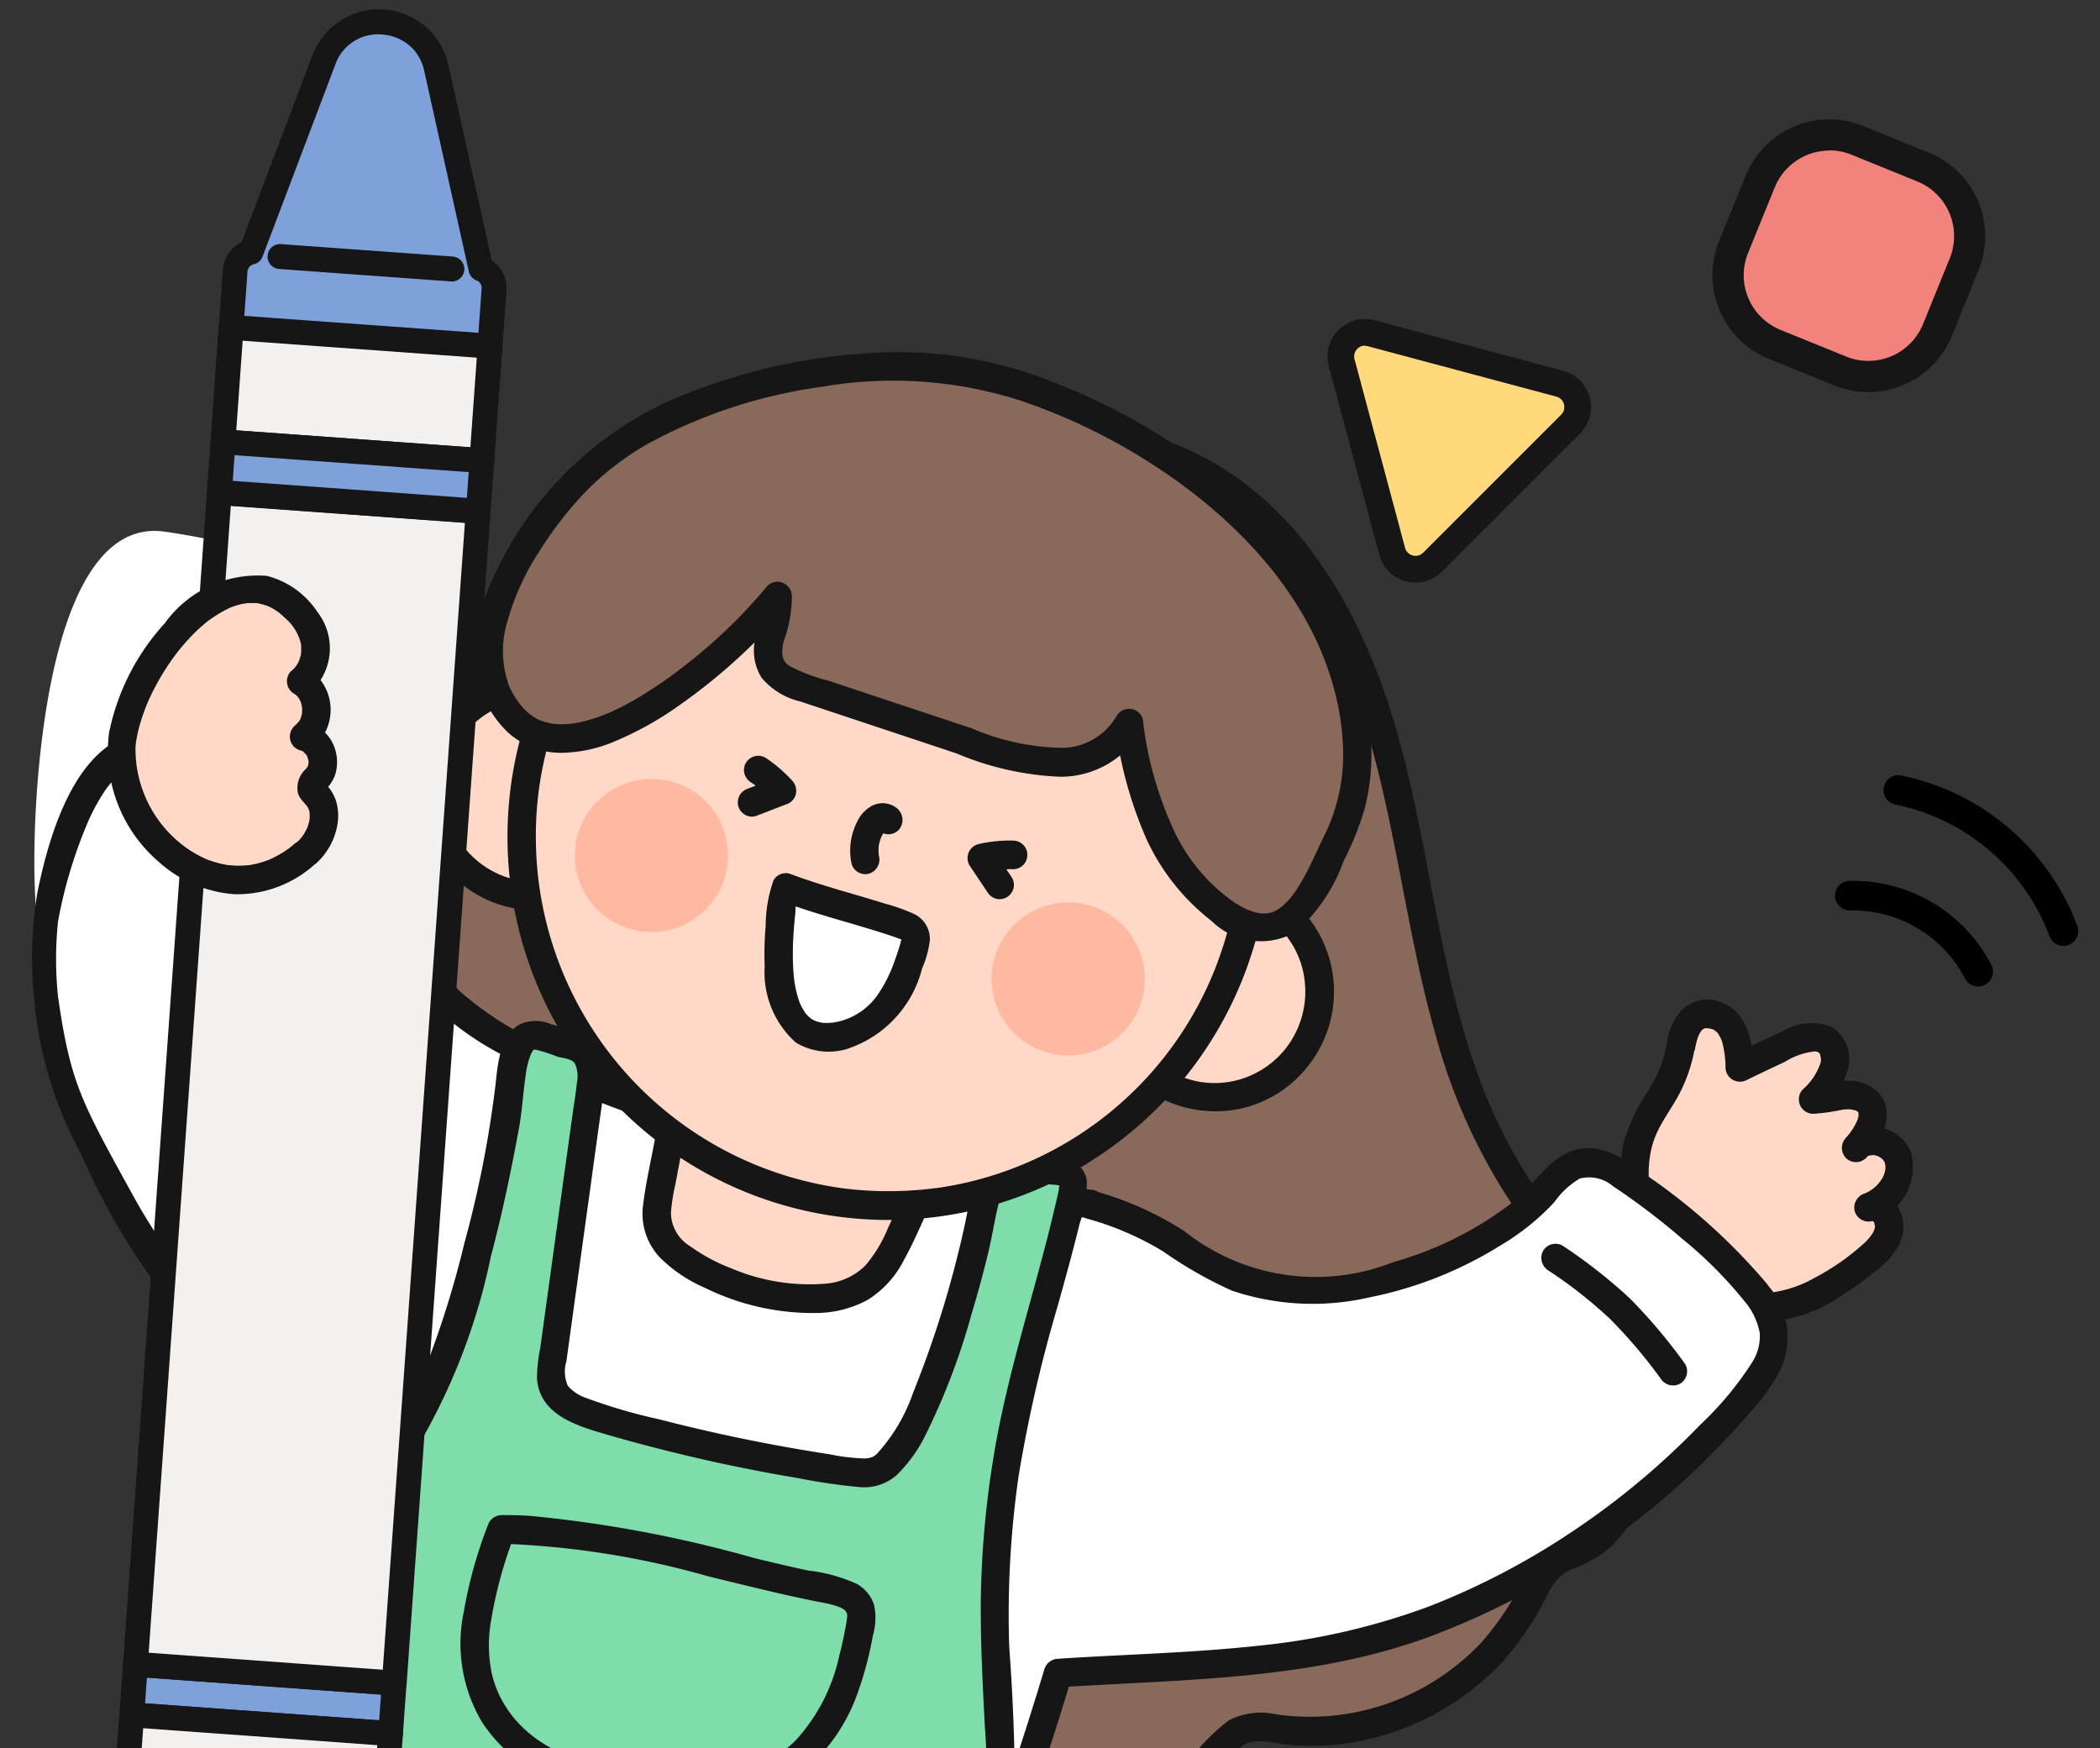 <svg xmlns="http://www.w3.org/2000/svg" xmlns:xlink="http://www.w3.org/1999/xlink" width="70.863" height="59" viewBox="0 0 70.863 59">
  <rect x="0" y="0" width="70.863" height="59" fill="#333333" stroke="none"/>
  <defs>
    <clipPath id="clip-path">
      <rect id="사각형_1076" data-name="사각형 1076" width="65.849" height="59" fill="#fff" stroke="#707070" stroke-width="1"/>
    </clipPath>
  </defs>
  <g id="img" transform="translate(9.001 -2.942)">
    <g id="마스크_그룹_116" data-name="마스크 그룹 116" transform="translate(-9.001 2.942)" clip-path="url(#clip-path)">
      <g id="그룹_1300" data-name="그룹 1300" transform="translate(-11.267 0.318)">
        <path id="패스_2395" data-name="패스 2395" d="M893.149,73.25c3.208.527,5.806,3.054,7.305,5.956s2.085,6.179,2.707,9.389,1.33,6.481,3.028,9.271c1.3,2.132,3.151,3.939,4.073,6.261s.469,5.531-1.814,6.518a4.463,4.463,0,0,0-.655.3,3.242,3.242,0,0,0-.956,1.346,8.357,8.357,0,0,1-8.284,4.342,2.639,2.639,0,0,0-1.457.04,3.112,3.112,0,0,0-.854.763c-1.531,1.6-4.018,1.75-6.213,1.5a24.227,24.227,0,0,1-12.636-5.3,22.332,22.332,0,0,1-7.4-11.537,33.953,33.953,0,0,1-.743-9.991,32.547,32.547,0,0,1,1-7.3,20.27,20.27,0,0,1,5.048-8.721" transform="translate(-844.002 -58.584)" fill="#896959"/>
        <path id="패스_2396" data-name="패스 2396" d="M892,72.716c3.658.617,6.274,3.741,7.623,7.036,1.63,3.983,1.9,8.343,3.076,12.456a19.442,19.442,0,0,0,2.6,5.735,34.181,34.181,0,0,1,3.351,5.007,5.857,5.857,0,0,1,.248,4.409,3.344,3.344,0,0,1-1.124,1.541c-.367.258-.789.364-1.173.584a2.619,2.619,0,0,0-.956,1.09,9.408,9.408,0,0,1-1.425,2.137,8.061,8.061,0,0,1-1.982,1.524,7.936,7.936,0,0,1-4.936.88,2.363,2.363,0,0,0-1.591.206,7.077,7.077,0,0,0-1.017.96,4.775,4.775,0,0,1-2.255,1.091,13.426,13.426,0,0,1-5.458-.244,23.536,23.536,0,0,1-10.657-5.161,21.969,21.969,0,0,1-6.4-9.377c-1.456-4.222-1.437-8.809-1.11-13.215a25.987,25.987,0,0,1,1.217-6.525,19.943,19.943,0,0,1,2.748-5.259,19.376,19.376,0,0,1,1.838-2.159c.434-.443-.244-1.127-.68-.683a21.084,21.084,0,0,0-5.665,11.134,45.276,45.276,0,0,0-.578,7.023,33.691,33.691,0,0,0,.529,7.048,22.608,22.608,0,0,0,5.434,10.75A23.961,23.961,0,0,0,883.87,117.3a23.307,23.307,0,0,0,6.025,1.2,7.528,7.528,0,0,0,5.3-1.376,10.878,10.878,0,0,1,1-.963c.4-.253.968-.086,1.406-.034a8.2,8.2,0,0,0,2.673-.136,8.988,8.988,0,0,0,4.671-2.641,10.153,10.153,0,0,0,1.514-2.254,2.688,2.688,0,0,1,.345-.541,1.42,1.42,0,0,1,.569-.365,4.321,4.321,0,0,0,1.158-.659,5.243,5.243,0,0,0,1.635-4.3,9.659,9.659,0,0,0-2.088-5.108c-.6-.844-1.246-1.654-1.84-2.5a16.8,16.8,0,0,1-1.579-2.762c-1.789-3.99-2.045-8.452-3.194-12.632-1.049-3.817-3.029-7.686-6.673-9.573a8.662,8.662,0,0,0-2.534-.862.5.5,0,0,0-.591.338.488.488,0,0,0,.336.594" transform="translate(-842.983 -57.584)" fill="#161616"/>
        <path id="패스_2397" data-name="패스 2397" d="M821.345,268.063q-3.884,8.16-7.05,16.64a.9.9,0,0,0-.064.671.881.881,0,0,0,.553.385q2.689.952,5.455,1.662a.776.776,0,0,0,.519.011.786.786,0,0,0,.316-.37l9.221-17.072" transform="translate(-806.615 -190.65)" fill="#ffd8c7"/>
        <path id="패스_2398" data-name="패스 2398" d="M819.924,266.81q-1.959,4.116-3.737,8.314c-1.183,2.8-2.345,5.615-3.374,8.474a1.2,1.2,0,0,0,.056,1.107,1.655,1.655,0,0,0,.891.549q1.088.383,2.188.726,1.082.337,2.174.637c.358.1.717.205,1.08.284a1.039,1.039,0,0,0,1.056-.272,5.141,5.141,0,0,0,.567-.968l.552-1.023,1.105-2.046,2.229-4.127,4.439-8.219.553-1.023c.3-.547-.534-1.035-.829-.488l-4.267,7.9-4.267,7.9-.534.988c-.078.143-.156.286-.236.427.015-.027-.05.037-.012.026.015,0-.057,0-.066,0-.348-.06-.7-.178-1.037-.271s-.7-.195-1.053-.3q-1.051-.305-2.09-.646-.52-.171-1.036-.35c-.158-.055-.325-.1-.479-.17l-.1-.053c-.033-.018-.044-.048-.035-.017-.03-.1.056-.262.088-.35.062-.171.127-.34.192-.511q.193-.511.387-1.02.389-1.019.79-2.034.8-2.03,1.644-4.042,1.677-4,3.524-7.931.232-.494.466-.986a.5.5,0,0,0-.172-.661.483.483,0,0,0-.657.173" transform="translate(-805.608 -189.64)" fill="#161616"/>
        <path id="패스_2399" data-name="패스 2399" d="M854.716,68.956c-.018-.182.176-.307.349-.362a2.157,2.157,0,0,1,2.38.877,2.442,2.442,0,0,1-.009,2.587,2.733,2.733,0,0,1-2.306,1.22" transform="translate(-834.167 -55.367)" fill="#ffd8c7"/>
        <path id="패스_2400" data-name="패스 2400" d="M854.178,67.951c0,.024-.052.1-.043.123,0-.012.085-.034.094-.036.054-.015.109-.029.165-.039a.556.556,0,0,1,.123-.013,1.516,1.516,0,0,1,.622.081,1.679,1.679,0,0,1,.938.748,1.979,1.979,0,0,1-.517,2.481,2.332,2.332,0,0,1-1.449.494.484.484,0,0,0,0,.966,3.133,3.133,0,0,0,3.1-2.408,2.894,2.894,0,0,0-.351-2.1,2.683,2.683,0,0,0-1.6-1.151c-.681-.169-2.026-.115-2.04.854a.48.48,0,0,0,.96,0" transform="translate(-833.15 -54.363)" fill="#161616"/>
        <path id="패스_2401" data-name="패스 2401" d="M805.5,320.517a2.2,2.2,0,0,0-.054-2.02,3.169,3.169,0,0,0-1.693-.908A3.921,3.921,0,0,1,802,316.78a6.325,6.325,0,0,1-.926-1.579,1.692,1.692,0,0,0-1.4-1.031,1.669,1.669,0,0,0-1.075.6c-.42.444-.75.972-1.2,1.383-1.069.974-2.886.6-4.185,1.1-.639.246-1.241.729-1.173,1.352.087.807,1.166,1.283,2.078,1.558a65.206,65.206,0,0,0,7.626,1.8c1.074.186,2.322.306,3.047-.322a2.853,2.853,0,0,0,.712-1.131" transform="translate(-791.551 -221.905)" fill="#fff"/>
        <path id="패스_2402" data-name="패스 2402" d="M804.946,319.635a3.128,3.128,0,0,0,.153-1.859,2.136,2.136,0,0,0-1.191-1.285,14.868,14.868,0,0,0-1.714-.578A2.035,2.035,0,0,1,801,315a11.506,11.506,0,0,0-.873-1.554,1.83,1.83,0,0,0-1.6-.756,2.546,2.546,0,0,0-1.568,1.049,5.262,5.262,0,0,1-1.2,1.263,3.815,3.815,0,0,1-1.332.382c-.549.071-1.1.1-1.649.2-1.059.194-2.484.925-2.208,2.232.234,1.109,1.61,1.566,2.547,1.846q2.046.611,4.13,1.087a41.031,41.031,0,0,0,4.1.784,5.015,5.015,0,0,0,1.744-.043,2.332,2.332,0,0,0,1.4-.959,3.986,3.986,0,0,0,.454-.9.481.481,0,1,0-.926-.257,1.916,1.916,0,0,1-.8,1.054,2.676,2.676,0,0,1-1.333.187,12.429,12.429,0,0,1-1.6-.227q-.973-.178-1.94-.386-1.917-.412-3.807-.938c-.573-.159-1.154-.311-1.715-.513a3.044,3.044,0,0,1-1.117-.633,1.172,1.172,0,0,1-.1-.111c.039.052-.024-.044-.033-.06a.485.485,0,0,1-.068-.171.5.5,0,0,1,.015-.2.7.7,0,0,1,.093-.18,2.011,2.011,0,0,1,1.129-.622c.914-.226,1.913-.158,2.848-.46a3.13,3.13,0,0,0,1.335-.835c.4-.421.712-.923,1.137-1.321a.776.776,0,0,1,1.083-.159,2.989,2.989,0,0,1,.773,1.168,3.492,3.492,0,0,0,.97,1.335,4.473,4.473,0,0,0,1.545.68,4.278,4.278,0,0,1,1.364.544,1.051,1.051,0,0,1,.417,1.094,3.144,3.144,0,0,1-.187.747.481.481,0,1,0,.926.257" transform="translate(-790.536 -220.895)" fill="#161616"/>
        <path id="패스_2403" data-name="패스 2403" d="M802.96,316.356a2.816,2.816,0,0,0-.49-1.608,1.924,1.924,0,0,0-1.191-.918,1.277,1.277,0,0,0-1.4.585,1.507,1.507,0,0,0,.009,1.348c.457,1,1.671,1.088,2.615,1.2l.842.1a3.236,3.236,0,0,1,.711.121.491.491,0,0,1,.295.218.43.43,0,0,1-.01.346.374.374,0,0,1-.342.177.864.864,0,0,1-.49-.155,2.528,2.528,0,0,1-.727-1.225.493.493,0,0,0-.591-.338.488.488,0,0,0-.336.594c.351.957.855,1.961,1.98,2.08a1.328,1.328,0,0,0,1.335-1.982,1.672,1.672,0,0,0-1.284-.737c-.561-.081-1.126-.132-1.689-.2a2.647,2.647,0,0,1-1.2-.334.476.476,0,0,1-.09-.071s-.107-.116-.058-.055a.912.912,0,0,1-.057-.085s-.074-.143-.042-.069a.925.925,0,0,1-.067-.246c.012.093,0-.068,0-.07q.007-.09,0-.016a.776.776,0,0,1,.022-.093c0-.014.036-.082.005-.016q.047-.07,0-.02a.721.721,0,0,1,.067-.07,1.142,1.142,0,0,1,.131-.047.626.626,0,0,1,.506.2,1.931,1.931,0,0,1,.579,1.39.48.48,0,1,0,.96,0" transform="translate(-796.786 -221.657)" fill="#161616"/>
        <path id="패스_2404" data-name="패스 2404" d="M898.177,286.107q-.647,9.024-2.074,17.968a.893.893,0,0,1-.275.615.876.876,0,0,1-.67.058q-2.8-.514-5.556-1.276a.782.782,0,0,1-.456-.25.792.792,0,0,1-.092-.479q.2-9.713.4-19.425" transform="translate(-857.511 -200.991)" fill="#ffd8c7"/>
        <path id="패스_2405" data-name="패스 2405" d="M896.664,285.125q-.317,4.412-.82,8.809t-1.194,8.755c-.024.149-.042.3-.076.449a.93.93,0,0,1-.049.163c.013-.022-.035.044-.029.042l0-.023a.891.891,0,0,1-.247-.02c-.193-.032-.384-.071-.576-.109q-1.055-.2-2.1-.442-1.066-.243-2.124-.522l-.491-.131a2.308,2.308,0,0,1-.429-.125c-.029-.016-.041-.041-.035-.028s0-.075,0-.089c0-.178.006-.358.01-.536q.093-4.475.185-8.95.092-4.456.184-8.91.011-.562.023-1.124a.48.48,0,0,0-.96,0q-.1,4.655-.193,9.311t-.192,9.311a7.2,7.2,0,0,0,0,1.118,1.007,1.007,0,0,0,.712.826c.335.123.694.2,1.039.287q.548.144,1.1.278,1.1.268,2.21.5.555.114,1.111.219a2.166,2.166,0,0,0,1.086.049c.76-.256.753-1.217.855-1.876q.178-1.142.342-2.286.33-2.293.611-4.592.56-4.589.916-9.2.045-.576.086-1.152a.486.486,0,0,0-.48-.483.491.491,0,0,0-.48.483" transform="translate(-856.479 -200.009)" fill="#161616"/>
        <path id="패스_2406" data-name="패스 2406" d="M886.959,344.517A2.187,2.187,0,0,1,888,342.79a3.152,3.152,0,0,1,1.917.055,3.916,3.916,0,0,0,1.922.172,6.264,6.264,0,0,0,1.582-.91,1.382,1.382,0,0,1,2.362.863c.147.595.173,1.218.363,1.8.449,1.379,2.211,1.961,3.092,3.042.434.533.719,1.252.353,1.759-.474.658-1.645.533-2.572.317a65.1,65.1,0,0,1-7.512-2.236c-1.025-.373-2.168-.891-2.488-1.8a2.878,2.878,0,0,1-.061-1.337" transform="translate(-856.055 -240.599)" fill="#fff"/>
        <path id="패스_2407" data-name="패스 2407" d="M886.411,343.632a2.342,2.342,0,0,1,.534-1.255.9.9,0,0,1,.507-.231,2.345,2.345,0,0,1,.777.029,17.516,17.516,0,0,0,1.863.37,2.835,2.835,0,0,0,1.741-.482,5.477,5.477,0,0,1,1.351-.8.751.751,0,0,1,.993.414,6.766,6.766,0,0,1,.354,1.634,3.278,3.278,0,0,0,.574,1.4,5.336,5.336,0,0,0,1.043,1c.179.138.363.269.546.4.154.111.381.275.486.358a3.409,3.409,0,0,1,.907.974,1.255,1.255,0,0,1,.181.589.455.455,0,0,1-.174.346c.021-.016-.067.041-.087.053s-.042.023-.063.033c.009,0,.056-.022,0,0a1.608,1.608,0,0,1-.317.084c.057-.01-.066.008-.084.009-.055,0-.11.007-.165.008-.124,0-.247,0-.371-.01a9.6,9.6,0,0,1-1.51-.3q-1.868-.456-3.707-1.02c-1.188-.365-2.38-.745-3.536-1.2a5.3,5.3,0,0,1-1.239-.656,1.431,1.431,0,0,1-.62-.952,2.7,2.7,0,0,1,.012-.795.5.5,0,0,0-.335-.594.484.484,0,0,0-.591.338,2.608,2.608,0,0,0,1.388,3.06,9.254,9.254,0,0,0,1.57.7q.993.36,2,.689,1.992.651,4.023,1.173c.628.161,1.26.337,1.9.445a4.05,4.05,0,0,0,1.676.009,1.523,1.523,0,0,0,1.153-1.093,2.183,2.183,0,0,0-.488-1.723,13.592,13.592,0,0,0-2.284-1.933,4.252,4.252,0,0,1-.5-.494,2.017,2.017,0,0,1-.147-.209c-.031-.05-.06-.1-.087-.153l-.034-.068c-.005-.01-.044-.106-.022-.048a15.412,15.412,0,0,1-.4-1.9,2,2,0,0,0-1.081-1.457,2.192,2.192,0,0,0-1.878.242,9.234,9.234,0,0,1-1.453.888,3.422,3.422,0,0,1-1.893-.16,3.576,3.576,0,0,0-2.006-.054,2.088,2.088,0,0,0-1.2,1.242,3.9,3.9,0,0,0-.246.847.5.5,0,0,0,.336.594.484.484,0,0,0,.591-.338" transform="translate(-855.044 -239.585)" fill="#161616"/>
        <path id="패스_2408" data-name="패스 2408" d="M908.958,349.32a1.927,1.927,0,0,1,.942-.837,1.042,1.042,0,0,1,.516-.111.526.526,0,0,1,.347.183.258.258,0,0,1,.013.22.621.621,0,0,1-.324.334,1.751,1.751,0,0,1-1.306-.171c-.482-.2-.956-.413-1.434-.618a1.979,1.979,0,0,0-1.706-.16,1.37,1.37,0,0,0-.724,1.166,1.353,1.353,0,0,0,.651,1.16,1.822,1.822,0,0,0,1.444.195,4.053,4.053,0,0,0,1.489-.916.482.482,0,0,0-.679-.683,3.1,3.1,0,0,1-1.129.684.772.772,0,0,1-.768-.234c.05.066-.034-.069-.033-.068.01.023.018.063-.006-.026-.034-.127-.012.048-.01-.083,0-.1,0-.054,0-.031a.4.4,0,0,1,.25-.327,1.079,1.079,0,0,1,.508.072c.259.088.508.209.759.318.955.413,2.144,1.117,3.18.559a1.542,1.542,0,0,0,.81-1.174,1.236,1.236,0,0,0-.706-1.2,1.853,1.853,0,0,0-1.686.111,2.786,2.786,0,0,0-1.227,1.153.5.5,0,0,0,.172.661.484.484,0,0,0,.657-.173" transform="translate(-868.545 -244.441)" fill="#161616"/>
        <path id="패스_2409" data-name="패스 2409" d="M999.586,134.061a1.489,1.489,0,0,1,.453-.965.885.885,0,0,1,1.221.294,2.686,2.686,0,0,1,.308,1.374q.827-.4,1.66-.786c.418-.192.926-.376,1.279-.123a.9.9,0,0,1,.207,1.036,3,3,0,0,1-.679.956,8.263,8.263,0,0,0,1.035-.144.909.909,0,0,1,.906.335c.259.444-.125,1.026-.483,1.441a.889.889,0,0,1,1.466.479,1.508,1.508,0,0,1-1.04,1.53c.41-.159.784.339.695.774a1.97,1.97,0,0,1-.805,1.043,6.485,6.485,0,0,1-3.24,1.56c-2.98.291-5.717-3.606-4.023-6.471a5.629,5.629,0,0,0,1.041-2.333" transform="translate(-931.595 -99.058)" fill="#ffd8c7"/>
        <path id="패스_2410" data-name="패스 2410" d="M999.036,133.175a3.5,3.5,0,0,1,.093-.4.844.844,0,0,1,.113-.239.245.245,0,0,1,.208-.12c-.091.012.123.016.071.008s.15.049.077.019a.5.5,0,0,1,.245.185c-.027-.034.054.1.054.1a.966.966,0,0,1,.07.177,3.465,3.465,0,0,1,.108.845.487.487,0,0,0,.723.417q.637-.309,1.278-.608a2.4,2.4,0,0,1,1.042-.357c-.034,0,.12.039.081.019-.021-.011.05.05.028.02s.041.066.046.079c-.012-.027.018.093.018.09a.532.532,0,0,1-.007.177,2.043,2.043,0,0,1-.6.9.489.489,0,0,0,.339.825,6.54,6.54,0,0,0,.977-.135,1.269,1.269,0,0,1,.335-.012c-.068-.008.092.023.088.022.074.022.011-.01.079.033s.028,0,.061.055c-.029-.052,0,.016,0,.032,0-.052,0,.1,0,.1.005-.04-.026.089-.031.1a2,2,0,0,1-.394.613.5.5,0,0,0,0,.683.484.484,0,0,0,.679,0c.092-.094.06-.065.174-.1-.1.026.061,0,.09,0,.057,0,.058,0,0,0,.029.006.058.013.086.021s.057.018.084.029c-.047-.019-.044-.015.006.009.026.014.051.03.076.047q-.056-.047.008.008c.022.02.043.041.062.063l.006.008a.88.88,0,0,1,.044.078c-.015-.04-.017-.044-.006-.011a.577.577,0,0,1,.021.238.824.824,0,0,1-.142.352,1.2,1.2,0,0,1-.556.455.5.5,0,0,0-.335.595.485.485,0,0,0,.59.337c.105-.034.035-.02.018-.013s-.082-.046.01,0c-.01-.005-.054-.03-.009,0,.063.041-.039-.042.015.015.037.038.009.009,0,0a1,1,0,0,1,.051.089c-.029-.068.018.136.011.059a.522.522,0,0,1-.092.273,1.549,1.549,0,0,1-.279.324,7.872,7.872,0,0,1-1.657,1.161,4.084,4.084,0,0,1-1.744.532,3.383,3.383,0,0,1-.361-.006c-.056,0-.111-.009-.167-.016.083.011-.083-.015-.109-.02a4.052,4.052,0,0,1-.675-.2,4.282,4.282,0,0,1-2.027-1.886q-.086-.154-.161-.314a2.407,2.407,0,0,1-.124-.3,4.546,4.546,0,0,1-.195-.726,3.718,3.718,0,0,1,.033-1.362,2.946,2.946,0,0,1,.279-.758c.156-.3.344-.577.517-.865a5.215,5.215,0,0,0,.664-1.748.5.5,0,0,0-.336-.594.485.485,0,0,0-.591.338,4.244,4.244,0,0,1-.621,1.607,6.145,6.145,0,0,0-.838,1.764,4.872,4.872,0,0,0,.593,3.539,5.2,5.2,0,0,0,2.7,2.3,4.685,4.685,0,0,0,4.012-.649,11.793,11.793,0,0,0,1.128-.8,2.882,2.882,0,0,0,.835-.9,1.305,1.305,0,0,0,0-1.3.987.987,0,0,0-1.136-.468l.255.932a1.913,1.913,0,0,0,1.3-2.356,1.373,1.373,0,0,0-2.193-.46l.679.683c.5-.589,1.057-1.5.423-2.21a1.368,1.368,0,0,0-.991-.4c-.416-.012-.814.152-1.229.151l.34.825a2.906,2.906,0,0,0,.859-1.386,1.289,1.289,0,0,0-.585-1.423,1.921,1.921,0,0,0-1.664.182c-.557.253-1.11.518-1.66.785l.723.417c-.041-.89-.2-1.907-1.167-2.227a1.249,1.249,0,0,0-1.225.253,1.968,1.968,0,0,0-.533,1.142.5.5,0,0,0,.336.594.484.484,0,0,0,.591-.338" transform="translate(-930.582 -98.044)" fill="#161616"/>
        <path id="패스_2411" data-name="패스 2411" d="M887.473,108.088a20.328,20.328,0,0,0-4.184-3.746,2.25,2.25,0,0,0-1.784-.64,2.519,2.519,0,0,0-1.168.933,5.472,5.472,0,0,1-.711.685c-2.51,2.014-7,3.5-10.109,2.049a18.519,18.519,0,0,1-1.823-1.111A10.316,10.316,0,0,0,865,105.1l0-.028c-.034,0-.069,0-.1,0a10.486,10.486,0,0,0-3.265-.326,21.69,21.69,0,0,1-2.269-.642,52.172,52.172,0,0,0-7.286-1.89,23.033,23.033,0,0,1-7.521-3.069c-2.319-1.345-3.39-4.3-4.01-6.758a38.242,38.242,0,0,1-1.095-7.139,2.045,2.045,0,0,0-.41-1.368,1.871,1.871,0,0,0-.737-.394,24.306,24.306,0,0,0-4.548-1.105c-3.931-.562-4.407,8.487-4.4,11.125a24.022,24.022,0,0,0,3.9,13.145c1.364,2.052,3.046,3.89,4.252,6.04.945,1.686,1.822,4,1.351,5.97-.178.741-2.017,7.268-1.99,7.278a83.555,83.555,0,0,0,21.9,5.407,1.96,1.96,0,0,0,1.222-.136,1.993,1.993,0,0,0,.71-1.053q1.789-4.562,3.2-9.263c4.543-.3,8.763-.184,13.056-1.946a26.511,26.511,0,0,0,10.106-7.368c1.077-1.271,1.4-2.2.4-3.493" transform="translate(-816.933 -64.758)" fill="#fff"/>
        <path id="패스_2412" data-name="패스 2412" d="M886.761,106.486a20.406,20.406,0,0,0-4.039-3.64c-.715-.537-1.582-1.167-2.522-.83-.836.3-1.3,1.164-1.965,1.7a11.787,11.787,0,0,1-4.061,2.05,7.119,7.119,0,0,1-7.073-1.052,11.062,11.062,0,0,0-3.022-1.344l.352.466,0-.028a.486.486,0,0,0-.48-.483,5.806,5.806,0,0,1-.943-.186c-.331-.054-.665-.1-1-.123s-.658-.036-.987-.031a3.339,3.339,0,0,1-.955-.121c-1.3-.336-2.557-.811-3.845-1.183s-2.568-.689-3.87-.96a30.178,30.178,0,0,1-3.66-.881,22.909,22.909,0,0,1-3.254-1.435,11.132,11.132,0,0,1-2.758-1.764c-1.4-1.388-2.108-1.281-2.61-3.15-.336-1.25-.6,2.655-.8,1.376-.207-1.31-.287-2.622-.409-3.94a2.074,2.074,0,0,0-.647-1.505,4.874,4.874,0,0,0-1.66-.689,22.79,22.79,0,0,0-3.847-.851c-2.828-.356-3.871,3.315-4.3,5.441a13.633,13.633,0,0,0-.09,3.713,13.252,13.252,0,0,0,1.568,5.079,22.61,22.61,0,0,0,1.712,3.22c.664,1.036,1.417,2.01,2.16,2.99a17.946,17.946,0,0,1,3.482,6.256,5.7,5.7,0,0,1,.078,2.806c-.111.433-.232.864-.351,1.3-.371,1.352-.749,2.7-1.122,4.054-.136.491-.272.981-.4,1.473-.028.1-.06.21-.082.317-.114.575.527.7.943.857a83.608,83.608,0,0,0,15.021,4.254q1.936.357,3.885.623.985.135,1.971.247a3.532,3.532,0,0,0,1.836-.06,2.13,2.13,0,0,0,1.037-1.262c.25-.609.479-1.228.71-1.845q.711-1.9,1.358-3.822.628-1.869,1.195-3.758l-.463.355c4.205-.278,8.506-.231,12.519-1.705a26.521,26.521,0,0,0,9.749-6.393q.573-.588,1.108-1.21a6.472,6.472,0,0,0,.981-1.377,2.63,2.63,0,0,0-.377-2.848.493.493,0,0,0-.657-.173.487.487,0,0,0-.172.661,2.3,2.3,0,0,1,.527,1.094,1.651,1.651,0,0,1-.252.972,11.087,11.087,0,0,1-1.77,2.129,26.075,26.075,0,0,1-4.221,3.535,24.969,24.969,0,0,1-4.865,2.563,22.971,22.971,0,0,1-5.795,1.344c-2.251.247-4.518.293-6.776.442a.5.5,0,0,0-.463.355q-1.005,3.346-2.2,6.629-.29.794-.591,1.583a11.321,11.321,0,0,1-.591,1.454c-.247.448-.614.487-1.091.449-.554-.045-1.108-.12-1.659-.189a82.817,82.817,0,0,1-13.128-2.744q-3.645-1.074-7.183-2.476l.336.338c.017.05-.023.294.009.211a1.016,1.016,0,0,0,.028-.111c.03-.115.061-.23.092-.345q.157-.579.317-1.157.435-1.572.871-3.143c.216-.779.437-1.557.639-2.34a7.619,7.619,0,0,0-.5-4.656c-1.393-3.528-4.251-6.139-6.063-9.423-1.78-3.227-2.145-3.836-2.568-6.768a12.237,12.237,0,0,1,0-2.555,15.748,15.748,0,0,1,.936-3.177,6.6,6.6,0,0,1,.634-1.208,2.839,2.839,0,0,1,.364-.444c.067-.068.137-.132.208-.195s.02-.018.037-.031q.068-.051.139-.1a1.639,1.639,0,0,1,.921-.287,5.281,5.281,0,0,1,.933.118q.752.13,1.495.307.716.171,1.42.384a5.513,5.513,0,0,1,1.335.479,1.087,1.087,0,0,1,.379.9c.039.5.065,1.009.111,1.513.188,2.051.533-1.084,1.044.911.383,1.493.883.918,1.676,2.244a8.05,8.05,0,0,0,1.44,1.811,10.366,10.366,0,0,0,2.064,1.362,24.434,24.434,0,0,0,5.057,2.187c.938.269,1.9.422,2.851.621q1.491.312,2.962.71t2.916.882c.5.168,1,.329,1.513.469.232.063.465.123.7.177a3.048,3.048,0,0,0,.781.05,10.09,10.09,0,0,1,1.469.081c.233.03.464.071.694.119a3.56,3.56,0,0,0,.766.141l-.48-.483,0,.028a.486.486,0,0,0,.353.466,10.019,10.019,0,0,1,2.577,1.111,14.1,14.1,0,0,0,2.311,1.318,8.549,8.549,0,0,0,4.642.23,13.24,13.24,0,0,0,4.392-1.733,8.2,8.2,0,0,0,1.846-1.475,2.826,2.826,0,0,1,.857-.8,1.25,1.25,0,0,1,1.135.26A23.788,23.788,0,0,1,883.936,105a14.043,14.043,0,0,1,2.146,2.173.481.481,0,0,0,.679,0,.5.5,0,0,0,0-.683" transform="translate(-815.882 -63.497)" fill="#161616"/>
        <path id="패스_2413" data-name="패스 2413" d="M856.438,187.069q.533.055,1.067.1c.269.024,2.615-20.509,2.81-22.548.384-4-.329-7.894-.081-11.855a33.111,33.111,0,0,1,.72-5.111c.531-2.4,1.326-4.73,1.842-7.131a.522.522,0,0,0-.53-.762l-1.129-.156a1.355,1.355,0,0,0-.579,0c-.474.146-.634.726-.73,1.216a36.532,36.532,0,0,1-1.8,6.218,9.489,9.489,0,0,1-.979,1.987c-.574.832-.83,1.02-1.785.879-.983-.145-1.963-.3-2.938-.486q-2.763-.532-5.465-1.333c-.838-.249-1.791-.588-1.649-1.626q.648-4.726,1.308-9.451c.066-.473.094-1.044-.286-1.329a1.338,1.338,0,0,0-.5-.195c-.707-.17-1.288-.646-1.637.1a10.578,10.578,0,0,0-.4,2.352c-.284,1.569-.6,3.133-1.019,4.673-.617,2.288-1.426,5.163-2.964,7.023a30.714,30.714,0,0,0-3.88,4.946c-1.249,2.418-1.746,5.547-2.6,8.14q-2.835,8.593-6.19,17c-.032.081,7.577,2.7,8.45,2.909l3.265.771a1.847,1.847,0,0,0,1.32-.02,1.878,1.878,0,0,0,.647-.791q.934-1.7,1.964-3.337c.085-.136.214-.291.369-.254.122.029.186.162.226.282a24.227,24.227,0,0,1,.573,5.079.883.883,0,0,0,.144.474.867.867,0,0,0,.5.242,97.347,97.347,0,0,0,11.934,1.989" transform="translate(-815.355 -100.571)" fill="#7fddac"/>
        <path id="패스_2414" data-name="패스 2414" d="M855.436,186.545l.679.068a1.042,1.042,0,0,0,.633-.03.556.556,0,0,0,.239-.318,2.056,2.056,0,0,0,.067-.268c.084-.419.144-.844.206-1.266.234-1.6.435-3.2.636-4.807q.385-3.085.747-6.173.345-2.927.679-5.857c.145-1.278.291-2.557.426-3.837a69.055,69.055,0,0,0-.072-9.233,32.79,32.79,0,0,1,.321-5.8,47.589,47.589,0,0,1,1.316-5.715c.258-.927.517-1.854.743-2.79a3.938,3.938,0,0,0,.236-1.457.953.953,0,0,0-.867-.767c-.456-.072-.916-.135-1.375-.189a1.33,1.33,0,0,0-1.158.363,2.131,2.131,0,0,0-.479.985c-.108.444-.184.9-.285,1.343a35.3,35.3,0,0,1-1.7,5.457,5.9,5.9,0,0,1-1.194,2.027.566.566,0,0,1-.185.135.761.761,0,0,1-.255.046,6.8,6.8,0,0,1-1.19-.143,57.961,57.961,0,0,1-5.73-1.176,18.352,18.352,0,0,1-2.5-.732,1.387,1.387,0,0,1-.592-.4,1.187,1.187,0,0,1-.049-.827q.412-3,.828-6,.2-1.474.41-2.947c.111-.8.131-1.751-.752-2.109-.325-.132-.681-.216-1.016-.327a1.322,1.322,0,0,0-1.019,0c-.685.345-.767,1.342-.839,2.012a36.8,36.8,0,0,1-1.053,5.376,32.688,32.688,0,0,1-1.446,4.542,11.907,11.907,0,0,1-1.128,2.1,20.148,20.148,0,0,1-1.564,1.861,17.28,17.28,0,0,0-2.991,4.168,30.624,30.624,0,0,0-1.609,4.973c-.963,3.658-2.274,7.226-3.56,10.779q-1.015,2.8-2.086,5.587-.526,1.368-1.066,2.73c-.133.335-.453.816-.133,1.134a.745.745,0,0,0,.257.149c.584.248,1.189.45,1.786.662q1.445.512,2.9,1.006c.887.3,1.775.6,2.667.892s1.777.492,2.682.705l1.435.339a3.724,3.724,0,0,0,1.317.159c.978-.125,1.346-1.077,1.777-1.839q.722-1.275,1.5-2.517c.009-.014.139-.189.136-.2s-.342-.015-.34-.019.033.1.04.123c.064.2.117.413.161.623a10.373,10.373,0,0,1,.176,1.28c.071.862.08,1.727.149,2.589a1.659,1.659,0,0,0,.418,1.248,2.9,2.9,0,0,0,1.246.417q2.856.641,5.747,1.109,2.829.458,5.681.753a.485.485,0,0,0,.48-.483.492.492,0,0,0-.48-.483,96.548,96.548,0,0,1-10.341-1.644q-.636-.137-1.27-.282a1.245,1.245,0,0,1-.42-.108c-.086-.069-.075-.247-.086-.355-.07-.767-.083-1.538-.131-2.307a12,12,0,0,0-.332-2.367,1.309,1.309,0,0,0-.558-.938.8.8,0,0,0-1.006.4c-.491.716-.917,1.489-1.351,2.241q-.322.559-.633,1.125c-.14.253-.288.581-.59.662a2.215,2.215,0,0,1-1.032-.12l-1.286-.3c-.633-.15-1.275-.279-1.9-.452-1.422-.393-2.818-.912-4.213-1.391q-1.258-.432-2.511-.877c-.31-.11-.62-.222-.928-.336-.115-.043-.231-.086-.345-.13l-.117-.046c-.077-.03-.128-.063,0,0-.173-.089.024.032.077.124q.033.122.065.244c0,.13.1-.164.1-.154l.112-.282c.062-.157.124-.313.186-.47q.223-.564.443-1.129.4-1.036.8-2.075.792-2.077,1.553-4.167,1.54-4.226,2.951-8.5c.81-2.456,1.211-5.064,2.26-7.438a13.228,13.228,0,0,1,2.116-3.22c.82-.962,1.734-1.864,2.463-2.9a20.951,20.951,0,0,0,2.665-6.744c.381-1.428.682-2.878.949-4.332.107-.583.135-1.172.222-1.758a2.831,2.831,0,0,1,.173-.716c.022-.051.052-.092.077-.14.013-.024.073-.062.036-.034s.006,0,.027,0c-.051.01.039.009.062.014a6.1,6.1,0,0,1,.688.225c.186.059.48.063.6.234a1.068,1.068,0,0,1,.065.665c-.031.336-.09.67-.136,1q-.319,2.286-.634,4.573-.155,1.118-.308,2.236l-.154,1.118a5.4,5.4,0,0,0-.112,1.022c.07,1.226,1.32,1.607,2.3,1.892q2.123.617,4.289,1.07,1.1.229,2.207.413a19.921,19.921,0,0,0,2.1.307,1.664,1.664,0,0,0,1.242-.406,4.952,4.952,0,0,0,.988-1.382,22.826,22.826,0,0,0,1.543-4.068q.313-1.034.565-2.085c.154-.643.241-1.313.431-1.945.048-.161.12-.4.29-.466a1.808,1.808,0,0,1,.8.059l.565.078c.091.013.3.007.368.072-.081-.079-.067.036-.08.108-.039.212-.093.422-.142.631-.675,2.876-1.642,5.671-2.094,8.6a32.482,32.482,0,0,0-.393,4.448c-.022,1.47.057,2.939.132,4.406a42.039,42.039,0,0,1-.041,6.544c-.233,2.221-.493,4.439-.749,6.657q-.541,4.674-1.119,9.344-.127,1.008-.257,2.017c-.02.154-.04.307-.06.461q-.013.1-.027.2c-.005.04-.01.08-.016.12-.018.139,0-.014-.009.068q-.054.4-.11.806c-.1.707-.18,1.424-.332,2.122a.814.814,0,0,0-.047.18c0,.057.067-.14.037-.089.021-.035.316-.356.4-.225a2.282,2.282,0,0,0-.485-.046l-.582-.058a.485.485,0,0,0-.48.483.493.493,0,0,0,.48.483" transform="translate(-814.353 -99.564)" fill="#161616"/>
        <path id="패스_2415" data-name="패스 2415" d="M904.823,141.707,903.2,145.2a4.321,4.321,0,0,1-1.168,1.716,3.392,3.392,0,0,1-2.282.513,8.084,8.084,0,0,1-3.576-1.107,2.343,2.343,0,0,1-1.2-1.34,2.725,2.725,0,0,1,.052-1.127q.346-1.852.693-3.7" transform="translate(-861.508 -103.937)" fill="#ffd8c7"/>
        <path id="패스_2416" data-name="패스 2416" d="M903.4,140.451q-.831,1.79-1.663,3.58a4.648,4.648,0,0,1-.771,1.28,2.137,2.137,0,0,1-1.311.61,6.746,6.746,0,0,1-3.209-.514,6.122,6.122,0,0,1-1.4-.753,1.329,1.329,0,0,1-.639-1.133,6.347,6.347,0,0,1,.148-.944l.207-1.1.413-2.207a.5.5,0,0,0-.335-.594.485.485,0,0,0-.591.337l-.4,2.128c-.132.7-.294,1.408-.381,2.118a2.157,2.157,0,0,0,.572,1.788,4.932,4.932,0,0,0,1.514,1.018,8.252,8.252,0,0,0,3.743.848,3.688,3.688,0,0,0,1.758-.448,3.376,3.376,0,0,0,1.2-1.314c.356-.641.639-1.327.948-1.992l1.031-2.219a.5.5,0,0,0-.172-.661.483.483,0,0,0-.657.173" transform="translate(-860.499 -102.924)" fill="#161616"/>
        <path id="패스_2417" data-name="패스 2417" d="M946.75,125.893a3.531,3.531,0,0,0,5.636-1.749,3.563,3.563,0,0,0-2.395-4.42,3.5,3.5,0,0,0-2.068.021" transform="translate(-896.736 -89.991)" fill="#ffd8c7"/>
        <path id="패스_2418" data-name="패스 2418" d="M945.394,125.232a4.093,4.093,0,0,0,3.216.893,3.97,3.97,0,0,0,2.494-1.456,4.035,4.035,0,0,0-4.325-6.393c-.589.182-.338,1.115.255.932a3.039,3.039,0,0,1,3.525,1.283,2.975,2.975,0,0,1,.423,1.076,3.128,3.128,0,0,1-.444,2.249,3.069,3.069,0,0,1-1.789,1.3,3.033,3.033,0,0,1-1.259.063,3.12,3.12,0,0,1-1.417-.627.482.482,0,1,0-.679.683" transform="translate(-895.719 -88.988)" fill="#161616"/>
        <path id="패스_2419" data-name="패스 2419" d="M875.117,105.611a3.507,3.507,0,0,1-1.4-.123,3.558,3.558,0,0,1,2-6.829,3.523,3.523,0,0,1,1.727,1.145" transform="translate(-845.36 -75.71)" fill="#ffd8c7"/>
        <path id="패스_2420" data-name="패스 2420" d="M874.1,104.111a3.08,3.08,0,1,1,1.987-4.981.482.482,0,0,0,.679,0,.5.5,0,0,0,0-.683,4,4,0,0,0-5.772-.377,4.057,4.057,0,0,0-.334,5.629,4.011,4.011,0,0,0,3.44,1.379.5.5,0,0,0,.48-.483.485.485,0,0,0-.48-.483" transform="translate(-844.339 -74.693)" fill="#161616"/>
        <path id="패스_2421" data-name="패스 2421" d="M881.22,84.674a12.375,12.375,0,1,0,15.359-8.42,12.455,12.455,0,0,0-15.359,8.42" transform="translate(-851.842 -60.274)" fill="#ffd8c7"/>
        <path id="패스_2422" data-name="패스 2422" d="M879.749,83.528A12.969,12.969,0,0,0,884.476,97.6a12.771,12.771,0,0,0,14.783.294,12.932,12.932,0,0,0-6.116-23.6,12.838,12.838,0,0,0-12.677,7.344,13.666,13.666,0,0,0-.718,1.894.481.481,0,0,0,.926.257,11.889,11.889,0,1,1,13.006,15.245l-.033,0-.107.014-.241.027q-.229.023-.459.037-.476.029-.953.022t-.934-.051c-.326-.03-.543-.059-.865-.116a11.967,11.967,0,0,1-9.727-9.726,11.557,11.557,0,0,1-.175-1.791,11.682,11.682,0,0,1,.487-3.665.481.481,0,0,0-.926-.257" transform="translate(-850.833 -59.257)" fill="#161616"/>
        <path id="패스_2423" data-name="패스 2423" d="M930.333,123.123a2.584,2.584,0,1,0,3.207-1.758,2.6,2.6,0,0,0-3.207,1.758" transform="translate(-885.503 -91.129)" fill="#ffb9a1"/>
        <path id="패스_2424" data-name="패스 2424" d="M886.413,110.187a2.584,2.584,0,1,0,3.207-1.758,2.6,2.6,0,0,0-3.207,1.758" transform="translate(-855.645 -82.36)" fill="#ffb9a1"/>
        <path id="패스_2425" data-name="패스 2425" d="M916.976,111.112a.774.774,0,0,0-.916-.134,1.166,1.166,0,0,0-.492.538,2.134,2.134,0,0,0-.187,1.41.482.482,0,0,0,.59.337.5.5,0,0,0,.336-.595c-.008-.038-.014-.076-.019-.115.005.043.012.085.017.128a1.684,1.684,0,0,1,0-.421c-.005.043-.011.086-.017.129a1.674,1.674,0,0,1,.112-.406l-.048.115a1.431,1.431,0,0,1,.17-.3l-.075.1a.706.706,0,0,1,.1-.108l-.1.076a.52.52,0,0,1,.091-.056l-.115.049a.412.412,0,0,1,.093-.026l-.128.017a.445.445,0,0,1,.078,0l-.128-.017a.321.321,0,0,1,.074.019l-.115-.049a.338.338,0,0,1,.049.027l-.1-.076a.347.347,0,0,1,.041.039.481.481,0,0,0,.679,0,.5.5,0,0,0,0-.683" transform="translate(-875.379 -84.099)" fill="#161616"/>
        <path id="패스_2426" data-name="패스 2426" d="M903.947,106.812q.129.086.251.181l-.1-.076a4.083,4.083,0,0,1,.55.514q.106-.4.212-.807l-1.012.392a.521.521,0,0,0-.287.222.5.5,0,0,0-.049.372.49.49,0,0,0,.221.289.467.467,0,0,0,.37.048l1.013-.392a.483.483,0,0,0,.335-.338.5.5,0,0,0-.124-.47,4.662,4.662,0,0,0-.9-.77.482.482,0,0,0-.706.546.534.534,0,0,0,.221.289" transform="translate(-867.332 -80.726)" fill="#161616"/>
        <path id="패스_2427" data-name="패스 2427" d="M929.229,114.8a4.7,4.7,0,0,0-1.181.122.488.488,0,0,0-.287.71l.605.906a.509.509,0,0,0,.286.222.483.483,0,0,0,.543-.71l-.6-.906-.287.71q.182-.043.367-.068l-.128.017a4.32,4.32,0,0,1,.686-.037.483.483,0,0,0,0-.966" transform="translate(-883.781 -86.752)" fill="#161616"/>
        <path id="패스_2428" data-name="패스 2428" d="M909.945,124.687c-2.612.6-2.2-3.113-2.033-4.529a1.336,1.336,0,0,1,.112-.459c1.25.478,2.6.783,3.877,1.228a.719.719,0,0,1,.48.344.711.711,0,0,1-.032.459,6.356,6.356,0,0,1-.81,1.828,2.661,2.661,0,0,1-1.594,1.129" transform="translate(-870.244 -90.072)" fill="#fff"/>
        <path id="패스_2429" data-name="패스 2429" d="M908.8,123.2c-.06.014-.119.024-.18.035-.095.018-.02,0,0,0l-.082.008a2.275,2.275,0,0,1-.325,0c-.069,0,.089.018.023,0l-.067-.014c-.043-.01-.085-.022-.128-.035s-.1-.049-.019,0c-.045-.025-.092-.046-.136-.074s-.125-.1-.027-.014c-.031-.027-.062-.053-.092-.081s-.049-.052-.074-.079-.026-.032-.04-.048c-.037-.042.052.085.009.01s-.092-.145-.131-.222c-.02-.04-.038-.08-.057-.121.049.107-.006-.02-.019-.06a3.589,3.589,0,0,1-.145-.579c-.009-.049-.016-.1-.023-.149.016.112,0-.024-.006-.062q-.016-.155-.024-.31a9.932,9.932,0,0,1,.018-1.263c.014-.2.033-.405.055-.607a2.141,2.141,0,0,1,.091-.608l-.542.222c.727.276,1.473.493,2.219.711.363.106.726.213,1.087.327q.252.079.5.165l.167.061c.022.011.143.052.074.036-.015-.088-.021-.088-.017,0a.087.087,0,0,0-.022.071c-.021.091-.055.182-.083.271-.051.16-.105.319-.164.476a4.711,4.711,0,0,1-.453.912A2.253,2.253,0,0,1,908.8,123.2a.483.483,0,0,0,.255.932,3.844,3.844,0,0,0,2.549-2.714,3.4,3.4,0,0,0,.266-.974.939.939,0,0,0-.533-.871,6.184,6.184,0,0,0-.969-.346c-.325-.1-.652-.2-.978-.294-.758-.222-1.516-.442-2.255-.721a.479.479,0,0,0-.542.222,4.721,4.721,0,0,0-.265,1.543,10.6,10.6,0,0,0-.033,1.365,3.175,3.175,0,0,0,1.056,2.573,2.154,2.154,0,0,0,1.706.217.483.483,0,0,0-.255-.932" transform="translate(-869.224 -89.048)" fill="#161616"/>
        <path id="패스_2430" data-name="패스 2430" d="M906.565,77.693c-.411-5.9-6.275-10.28-11.436-11.945a15.228,15.228,0,0,0-8.1-.135,13.151,13.151,0,0,0-6.959,3.539c-1.678,1.832-4.07,5.55-1.948,7.843,2.269,2.452,7.463-2.33,8.9-4.124.1.822-.609,1.7-.194,2.419a1.772,1.772,0,0,0,1.047.66l5.945,1.978a7.811,7.811,0,0,0,2.738.558,2.662,2.662,0,0,0,2.324-1.332,11.446,11.446,0,0,0,1.513,4.613c.586.9,1.953,2.4,3.162,2.3s1.9-2.022,2.363-2.948a6.639,6.639,0,0,0,.643-3.426" transform="translate(-849.511 -53.08)" fill="#896959"/>
        <path id="패스_2431" data-name="패스 2431" d="M906.023,76.679c-.279-3.842-2.718-7.016-5.693-9.256a21,21,0,0,0-4.815-2.691,14.044,14.044,0,0,0-6.694-1.047,19.775,19.775,0,0,0-6.608,1.647,12,12,0,0,0-5.914,6.139,5.772,5.772,0,0,0-.507,2.588,3.592,3.592,0,0,0,1.1,2.4,2.68,2.68,0,0,0,1.766.694,4.741,4.741,0,0,0,1.924-.422,11.082,11.082,0,0,0,2.04-1.141,19.6,19.6,0,0,0,3.24-2.831c.166-.181.327-.365.481-.556l-.82-.341a4.2,4.2,0,0,1-.249,1.322,1.749,1.749,0,0,0,.183,1.437,2.434,2.434,0,0,0,1.308.8l1.769.588,3.5,1.164a10.019,10.019,0,0,0,3.505.788,3.16,3.16,0,0,0,2.739-1.571l-.878-.116a13.509,13.509,0,0,0,1.085,3.879,7.447,7.447,0,0,0,2.154,2.673,2.361,2.361,0,0,0,2.854.363,5.853,5.853,0,0,0,1.6-2.375,10.34,10.34,0,0,0,.719-1.794,7.54,7.54,0,0,0,.207-2.335.493.493,0,0,0-.48-.483.486.486,0,0,0-.48.483,6.169,6.169,0,0,1-.66,3.353c-.177.37-.342.746-.532,1.11-.1.194-.208.385-.326.568a2.466,2.466,0,0,1-.335.441,2.615,2.615,0,0,1-.213.2c-.067.058.031-.017-.042.031-.047.032-.095.063-.145.09-.028.015-.114.056-.036.024a1.115,1.115,0,0,1-.118.041c-.016,0-.151.035-.1.027s-.087.005-.116.006a1.48,1.48,0,0,1-.169-.008h.007c-.024,0-.049-.009-.073-.014a2.253,2.253,0,0,1-.341-.106c-.051-.021-.017-.008-.007,0l-.073-.035q-.073-.036-.144-.076a3.794,3.794,0,0,1-.333-.21,6.14,6.14,0,0,1-1.853-2.184,12.193,12.193,0,0,1-1.13-3.927.484.484,0,0,0-.878-.116,2.161,2.161,0,0,1-1.795,1.086,8.077,8.077,0,0,1-3.1-.659l-3.236-1.076-1.58-.526a6.168,6.168,0,0,1-1.306-.488.516.516,0,0,1-.266-.367,1.352,1.352,0,0,1,.056-.516,4.406,4.406,0,0,0,.263-1.493.491.491,0,0,0-.3-.442.472.472,0,0,0-.525.1,17.3,17.3,0,0,1-2.627,2.562,15.079,15.079,0,0,1-1.737,1.214,9.45,9.45,0,0,1-.926.484l-.12.053c.1-.041-.035.013-.045.017-.079.032-.158.062-.238.09-.154.055-.311.1-.469.144-.139.035-.278.062-.419.085.129-.021-.068.006-.1.009-.085.007-.17.011-.255.011-.06,0-.119,0-.178-.005-.035,0-.07-.007-.105-.009-.118-.006.105.024-.01,0a4.039,4.039,0,0,1-.4-.1c-.025-.008-.128-.058-.012,0-.021-.01-.042-.018-.062-.029-.061-.032-.122-.063-.181-.1-.031-.019-.2-.146-.1-.067-.056-.046-.111-.094-.164-.145a2.269,2.269,0,0,1-.311-.37,3.032,3.032,0,0,1-.163-.271,2.214,2.214,0,0,1-.1-.212,3.436,3.436,0,0,1-.035-2.219,8.419,8.419,0,0,1,1.068-2.318,12.366,12.366,0,0,1,1.412-1.85,9.351,9.351,0,0,1,2.274-1.785A17.139,17.139,0,0,1,887.5,64.8a14.079,14.079,0,0,1,6.75.486,20.021,20.021,0,0,1,4.555,2.237c2.824,1.854,5.354,4.557,6.082,7.941a8.132,8.132,0,0,1,.173,1.21.493.493,0,0,0,.48.483.486.486,0,0,0,.48-.483" transform="translate(-848.49 -52.067)" fill="#161616"/>
        <path id="패스_2432" data-name="패스 2432" d="M993.024,161.088a18.572,18.572,0,0,0-1.864-2.213,17.628,17.628,0,0,0-2.273-1.783.484.484,0,0,0-.657.173.5.5,0,0,0,.172.661,15.488,15.488,0,0,1,2.079,1.632,17.007,17.007,0,0,1,1.714,2.018.494.494,0,0,0,.657.173.488.488,0,0,0,.172-.661" transform="translate(-924.891 -115.375)" fill="#161616"/>
        <path id="패스_2433" data-name="패스 2433" d="M875.334,188.971a14.922,14.922,0,0,1,.806-2.9l-.463.355a29.075,29.075,0,0,1,6.974,1.1c1.152.28,2.3.57,3.463.81.245.051.493.089.734.153.054.014.107.03.16.047-.012,0,.151.062.088.033a.975.975,0,0,1,.139.078c.02.014.068.064.049.034,0,0,.063.134.043.068a.343.343,0,0,1,.014.157,3.1,3.1,0,0,1-.058.37c-.056.3-.12.6-.2.9a6.141,6.141,0,0,1-1.455,2.862,3.736,3.736,0,0,1-1.129.8,3.121,3.121,0,0,1-.626.2c-.1.02-.2.035-.3.051l-.139.02-.013,0-.1.012a13.979,13.979,0,0,1-2.561.086,9.414,9.414,0,0,1-1.248-.148,8.535,8.535,0,0,1-1.268-.334,5.47,5.47,0,0,1-1.209-.592,4.139,4.139,0,0,1-.98-.878,4.232,4.232,0,0,1-.42-.657,3.533,3.533,0,0,1-.3-.871,4.771,4.771,0,0,1,0-1.754.5.5,0,0,0-.336-.594.484.484,0,0,0-.591.338,5.19,5.19,0,0,0,.61,3.725,5.278,5.278,0,0,0,2.108,1.849,10.746,10.746,0,0,0,5.642.855,11.91,11.91,0,0,0,1.364-.178,3.987,3.987,0,0,0,1.529-.691,6.08,6.08,0,0,0,2.075-2.929,11.621,11.621,0,0,0,.473-1.814,2.113,2.113,0,0,0,.035-1.066,1.272,1.272,0,0,0-.569-.683,5.4,5.4,0,0,0-1.643-.452c-.61-.131-1.218-.275-1.824-.422a42.309,42.309,0,0,0-7.611-1.428q-.46-.025-.92-.022a.5.5,0,0,0-.463.355,14.977,14.977,0,0,0-.806,2.9.5.5,0,0,0,.335.594.484.484,0,0,0,.591-.338" transform="translate(-847.489 -134.652)" fill="#161616"/>
        <g id="그룹_1299" data-name="그룹 1299" transform="translate(14.883)">
          <path id="패스_2434" data-name="패스 2434" d="M857.019,9.854l-1.508-6.768a1.983,1.983,0,0,0-3.795-.275L849.26,9.292a.687.687,0,0,0-.535.623l-.266,3.706,8.734.633.265-3.706a.689.689,0,0,0-.441-.694" transform="translate(-844.404 -1.103)" fill="#7fa1db"/>
          <path id="패스_2435" data-name="패스 2435" d="M847.071,12.828l-.009-.011a.424.424,0,0,1-.1-.306l.265-3.706a1.119,1.119,0,0,1,.63-.924l2.388-6.3a2.4,2.4,0,0,1,4.595.333L856.3,8.494A1.12,1.12,0,0,1,856.8,9.5L856.53,13.2a.42.42,0,0,1-.144.288.415.415,0,0,1-.3.1l-8.734-.633a.417.417,0,0,1-.277-.134M853.646,1.36A1.579,1.579,0,0,0,852.6.871a1.523,1.523,0,0,0-1.578,1.011l-2.456,6.481a.417.417,0,0,1-.3.261.269.269,0,0,0-.208.242l-.235,3.286,7.9.573.235-3.286a.268.268,0,0,0-.171-.269.423.423,0,0,1-.26-.3L854.021,2.1a1.577,1.577,0,0,0-.375-.74" transform="translate(-843.322 -0.024)" fill="#161616"/>
          <path id="패스_2450" data-name="패스 2450" d="M0,0H1.713l0,8.757H0Z" transform="translate(0.831 57.55) rotate(-85.879)" fill="#7fa1db"/>
          <path id="패스_2436" data-name="패스 2436" d="M835.518,199.8a.422.422,0,0,1-.11-.316l.122-1.709a.423.423,0,0,1,.144-.288.418.418,0,0,1,.3-.1l8.734.633a.42.42,0,0,1,.387.45l-.122,1.708a.424.424,0,0,1-.144.288.417.417,0,0,1-.3.1l-8.734-.633a.418.418,0,0,1-.277-.134m.817-1.545-.062.869,7.9.573.062-.869Z" transform="translate(-834.994 -141.961)" fill="#161616"/>
          <path id="패스_2451" data-name="패스 2451" d="M0,0H3.181l0,8.757H0Z" transform="translate(0.604 60.723) rotate(-85.879)" fill="#f4f0ed"/>
          <path id="패스_2437" data-name="패스 2437" d="M834.7,207.346l-.01-.011a.424.424,0,0,1-.1-.306l.227-3.173a.42.42,0,0,1,.448-.39L844,204.1a.4.4,0,0,1,.286.145.423.423,0,0,1,.1.306l-.227,3.173a.42.42,0,0,1-.448.389l-8.734-.633a.418.418,0,0,1-.277-.134m.922-3.009-.167,2.333,7.9.573.167-2.333Z" transform="translate(-834.407 -146.337)" fill="#161616"/>
          <path id="패스_2438" data-name="패스 2438" d="M835.43,218.823a.738.738,0,0,0,.68.79l7.27.527a.736.736,0,0,0,.785-.684l.183-2.559-8.734-.633Z" transform="translate(-835.01 -155.542)" fill="#7fa1db"/>
          <path id="패스_2439" data-name="패스 2439" d="M834.237,218.585a1.162,1.162,0,0,1-.305-.871h0l.183-2.558a.42.42,0,0,1,.448-.39l8.734.633a.42.42,0,0,1,.388.45l-.183,2.558a1.157,1.157,0,0,1-1.233,1.074l-7.27-.527a1.146,1.146,0,0,1-.762-.369m.53-.811a.317.317,0,0,0,.292.34l7.27.527a.316.316,0,0,0,.337-.294l.153-2.138-7.9-.573Z" transform="translate(-833.929 -154.463)" fill="#161616"/>
          <path id="패스_2452" data-name="패스 2452" d="M0,0,3.874,0l0,8.757L0,8.757Z" transform="matrix(0.072, -0.997, 0.997, 0.072, 3.907, 14.592)" fill="#f4f0ed"/>
          <path id="패스_2440" data-name="패스 2440" d="M846.539,41.3a.421.421,0,0,1-.111-.317l.277-3.865a.422.422,0,0,1,.144-.288.417.417,0,0,1,.3-.1l8.734.633a.408.408,0,0,1,.287.145.424.424,0,0,1,.1.306L856,41.676a.419.419,0,0,1-.448.39l-8.734-.633a.417.417,0,0,1-.277-.134m.971-3.7-.217,3.025,7.9.572.217-3.024Z" transform="translate(-842.939 -26.42)" fill="#161616"/>
          <path id="패스_2453" data-name="패스 2453" d="M0,0,39.641-.017l0,8.757L0,8.757Z" transform="translate(0.953 55.841) rotate(-85.879)" fill="#f4f0ed"/>
          <path id="패스_2441" data-name="패스 2441" d="M835.956,96.821l-.009-.011a.422.422,0,0,1-.1-.306l2.832-39.54a.42.42,0,0,1,.448-.39l8.734.633a.4.4,0,0,1,.286.144.422.422,0,0,1,.1.306L845.415,97.2a.42.42,0,0,1-.448.39l-8.734-.633a.42.42,0,0,1-.277-.134m3.526-39.376-2.771,38.7,7.9.573,2.771-38.7Z" transform="translate(-835.31 -40.693)" fill="#161616"/>
          <path id="패스_2454" data-name="패스 2454" d="M0,0H1.713l0,8.757H0Z" transform="translate(3.785 16.301) rotate(-85.88)" fill="#7fa1db"/>
          <path id="패스_2442" data-name="패스 2442" d="M846.1,52.905l-.01-.011a.425.425,0,0,1-.1-.306l.122-1.708a.42.42,0,0,1,.448-.39l8.734.633a.42.42,0,0,1,.387.45l-.122,1.709a.422.422,0,0,1-.143.288.417.417,0,0,1-.3.1l-8.734-.633a.416.416,0,0,1-.277-.134m.817-1.544-.062.868,7.9.573.062-.868Z" transform="translate(-842.622 -36.318)" fill="#161616"/>
          <path id="패스_2443" data-name="패스 2443" d="M853.434,28.929a.421.421,0,0,1,.337-.706l5.8.42a.421.421,0,0,1-.06.84l-5.8-.42a.415.415,0,0,1-.277-.133" transform="translate(-847.909 -20.304)" fill="#161616"/>
        </g>
        <path id="패스_2444" data-name="패스 2444" d="M844.723,71.6c-2.584,2.306-5.97-.1-6.23-3.156-.223-2.625,3.864-8.188,6.3-4.579a1.491,1.491,0,0,1-.238,1.94,1.169,1.169,0,0,1,.095,1.863.89.89,0,0,1,.46,1.373c-.1.117-.242.241-.206.391a.477.477,0,0,0,.148.2,1.446,1.446,0,0,1-.326,1.969" transform="translate(-823.133 -43.139)" fill="#ffd8c7"/>
        <path id="패스_2445" data-name="패스 2445" d="M843.389,70.252a3.231,3.231,0,0,1-.457.342,3.664,3.664,0,0,1-.455.237,3.17,3.17,0,0,1-.505.15l-.12.023c-.152.028.089,0-.065.008-.1.008-.191.015-.288.016-.079,0-.159,0-.238-.007l-.118-.01c-.09-.009.112.021-.037,0a3.592,3.592,0,0,1-.509-.122,2.205,2.205,0,0,1-.418-.171,4.05,4.05,0,0,1-.461-.274,4.1,4.1,0,0,1-1.74-3.384c0-.056.008-.113.014-.169,0-.026.022-.144,0-.011,0-.024.007-.047.011-.071.025-.141.053-.28.089-.418a6.467,6.467,0,0,1,.276-.819c-.042.1.012-.027.017-.04l.043-.1q.049-.107.1-.213.106-.215.224-.424a8.319,8.319,0,0,1,.525-.817l.052-.071c.005-.007.094-.122.032-.043.045-.057.091-.114.137-.171q.152-.183.315-.357t.331-.326q.076-.069.155-.136l.078-.065c.093-.077-.028.018.045-.036a4.627,4.627,0,0,1,.719-.437l.067-.03c-.115.05,0,0,.019-.005.056-.02.112-.04.168-.057s.111-.032.168-.044.244-.035.108-.024a2.749,2.749,0,0,1,.419-.005c.034,0,.109.022-.011,0,.039.008.078.014.116.023.072.016.143.04.214.062.022.007.043.016.065.024-.124-.045.022.012.047.024a2.116,2.116,0,0,1,.191.11l.063.043.063.045q-.067-.054,0,0c.063.054.125.108.184.167a1.616,1.616,0,0,1,.538.87c.03.154,0-.072.009.085,0,.054,0,.108,0,.162a.716.716,0,0,1-.043.24.819.819,0,0,1-.3.438.489.489,0,0,0,.1.759s.1.07.066.041.046.047.053.055c.058.059,0-.013.024.028s.04.064.059.1.028.058.009.01a1.013,1.013,0,0,1,.036.11c.01.037.019.075.026.114-.013-.07,0,0,0,.034a1.213,1.213,0,0,1-.006.21c.013-.089-.007.015-.012.032-.011.037-.02.074-.033.11.023-.063,0,0-.017.032s-.037.066-.059.1c.053-.077-.122.11-.052.057a.493.493,0,0,0-.229.481.482.482,0,0,0,.344.4s.117.04.073.02.053.034.063.041c-.074-.053.1.128.049.055a.838.838,0,0,1,.068.121c-.028-.062,0,.009.008.037a.808.808,0,0,1,.026.113c-.009-.071,0,0-.005.033s-.015.1,0,.031c0,.011-.036.124-.016.072s-.03.054-.037.064c.042-.066-.028.031-.039.044a.864.864,0,0,0-.27.794c.058.23.269.37.351.525a.482.482,0,0,1,.05.174c-.011-.069,0,.039,0,.052,0,.044,0,.088,0,.132.006-.066-.016.084-.016.084-.008.036-.018.071-.028.106a.849.849,0,0,1-.091.219,1.364,1.364,0,0,1-.317.405.482.482,0,0,0,.679.683,2.274,2.274,0,0,0,.707-1.29,1.714,1.714,0,0,0-.043-.8,1.439,1.439,0,0,0-.163-.344,1.606,1.606,0,0,0-.14-.181l-.036-.04q-.122-.151-.021.164c.035.006-.123.135.041-.026a1.382,1.382,0,0,0,.143-.178,1.219,1.219,0,0,0,.153-.318,1.406,1.406,0,0,0,.02-.711,1.339,1.339,0,0,0-.949-1.017l.114.883a1.649,1.649,0,0,0-.1-2.7q.049.38.1.759a1.991,1.991,0,0,0,.214-2.667,2.908,2.908,0,0,0-1.712-1.227,3.855,3.855,0,0,0-3.441,1.595,7.742,7.742,0,0,0-1.884,3.7,4.915,4.915,0,0,0,1.668,4.347,4.269,4.269,0,0,0,2.564,1.1,3.9,3.9,0,0,0,2.761-1.055.482.482,0,0,0-.679-.683" transform="translate(-822.139 -42.134)" fill="#161616"/>
      </g>
    </g>
    <path id="패스_2244" data-name="패스 2244" d="M1.115,4.979A4.77,4.77,0,0,1,.382,0" transform="translate(57.991 35.432) rotate(129)" fill="none" stroke="#000" stroke-linecap="round" stroke-width="1"/>
    <path id="패스_2243" data-name="패스 2243" d="M1.453,7.265A7.568,7.568,0,0,1,.5,0" transform="translate(60.999 34.028) rotate(138)" fill="none" stroke="#000" stroke-linecap="round" stroke-width="1"/>
    <g id="그룹_1301" data-name="그룹 1301" transform="translate(35.793 13.705)">
      <path id="패스_2446" data-name="패스 2446" d="M345.711,72.687l1.705,6.364a.814.814,0,0,0,1.363.365l4.658-4.659a.815.815,0,0,0-.365-1.363l-6.364-1.7a.814.814,0,0,0-1,1" transform="translate(-345.232 -71.211)" fill="#ffd97b"/>
      <path id="패스_2447" data-name="패스 2447" d="M347.158,79.055a1.288,1.288,0,0,1-.333-.044,1.251,1.251,0,0,1-.894-.894l-1.705-6.363a1.265,1.265,0,0,1,1.548-1.549l6.364,1.705a1.264,1.264,0,0,1,.567,2.116l-4.658,4.658a1.249,1.249,0,0,1-.888.371m-1.715-7.995a.362.362,0,0,0-.254.108.358.358,0,0,0-.094.352l1.705,6.364a.365.365,0,0,0,.61.164l4.658-4.658a.365.365,0,0,0-.163-.61l-6.363-1.7a.386.386,0,0,0-.1-.013" transform="translate(-344.182 -70.16)" fill="#161616"/>
    </g>
    <g id="그룹_1302" data-name="그룹 1302" transform="translate(48.781 6.964)">
      <path id="패스_2448" data-name="패스 2448" d="M200.533,83.749l-2.215-.9a2.518,2.518,0,0,1-1.382-3.282l.9-2.215a2.518,2.518,0,0,1,3.282-1.382l2.215.9a2.518,2.518,0,0,1,1.382,3.282l-.9,2.215a2.518,2.518,0,0,1-3.282,1.382" transform="translate(-196.222 -75.254)" fill="#f2827c"/>
      <path id="패스_2449" data-name="패스 2449" d="M200.508,83.488a3.04,3.04,0,0,1-1.148-.226l-2.215-.9a3.045,3.045,0,0,1-1.672-3.968l.9-2.215a3.045,3.045,0,0,1,3.968-1.671l2.215.9a3.045,3.045,0,0,1,1.672,3.968l-.9,2.215a3.051,3.051,0,0,1-2.819,1.9m-1.313-8.155a2,2,0,0,0-1.844,1.241l-.9,2.215a1.99,1.99,0,0,0,1.093,2.595l2.215.9a1.991,1.991,0,0,0,2.595-1.093l.9-2.215a1.991,1.991,0,0,0-1.093-2.6l-2.215-.9a1.987,1.987,0,0,0-.751-.149" transform="translate(-195.246 -74.278)" fill="#161616"/>
    </g>
  </g>
</svg>
